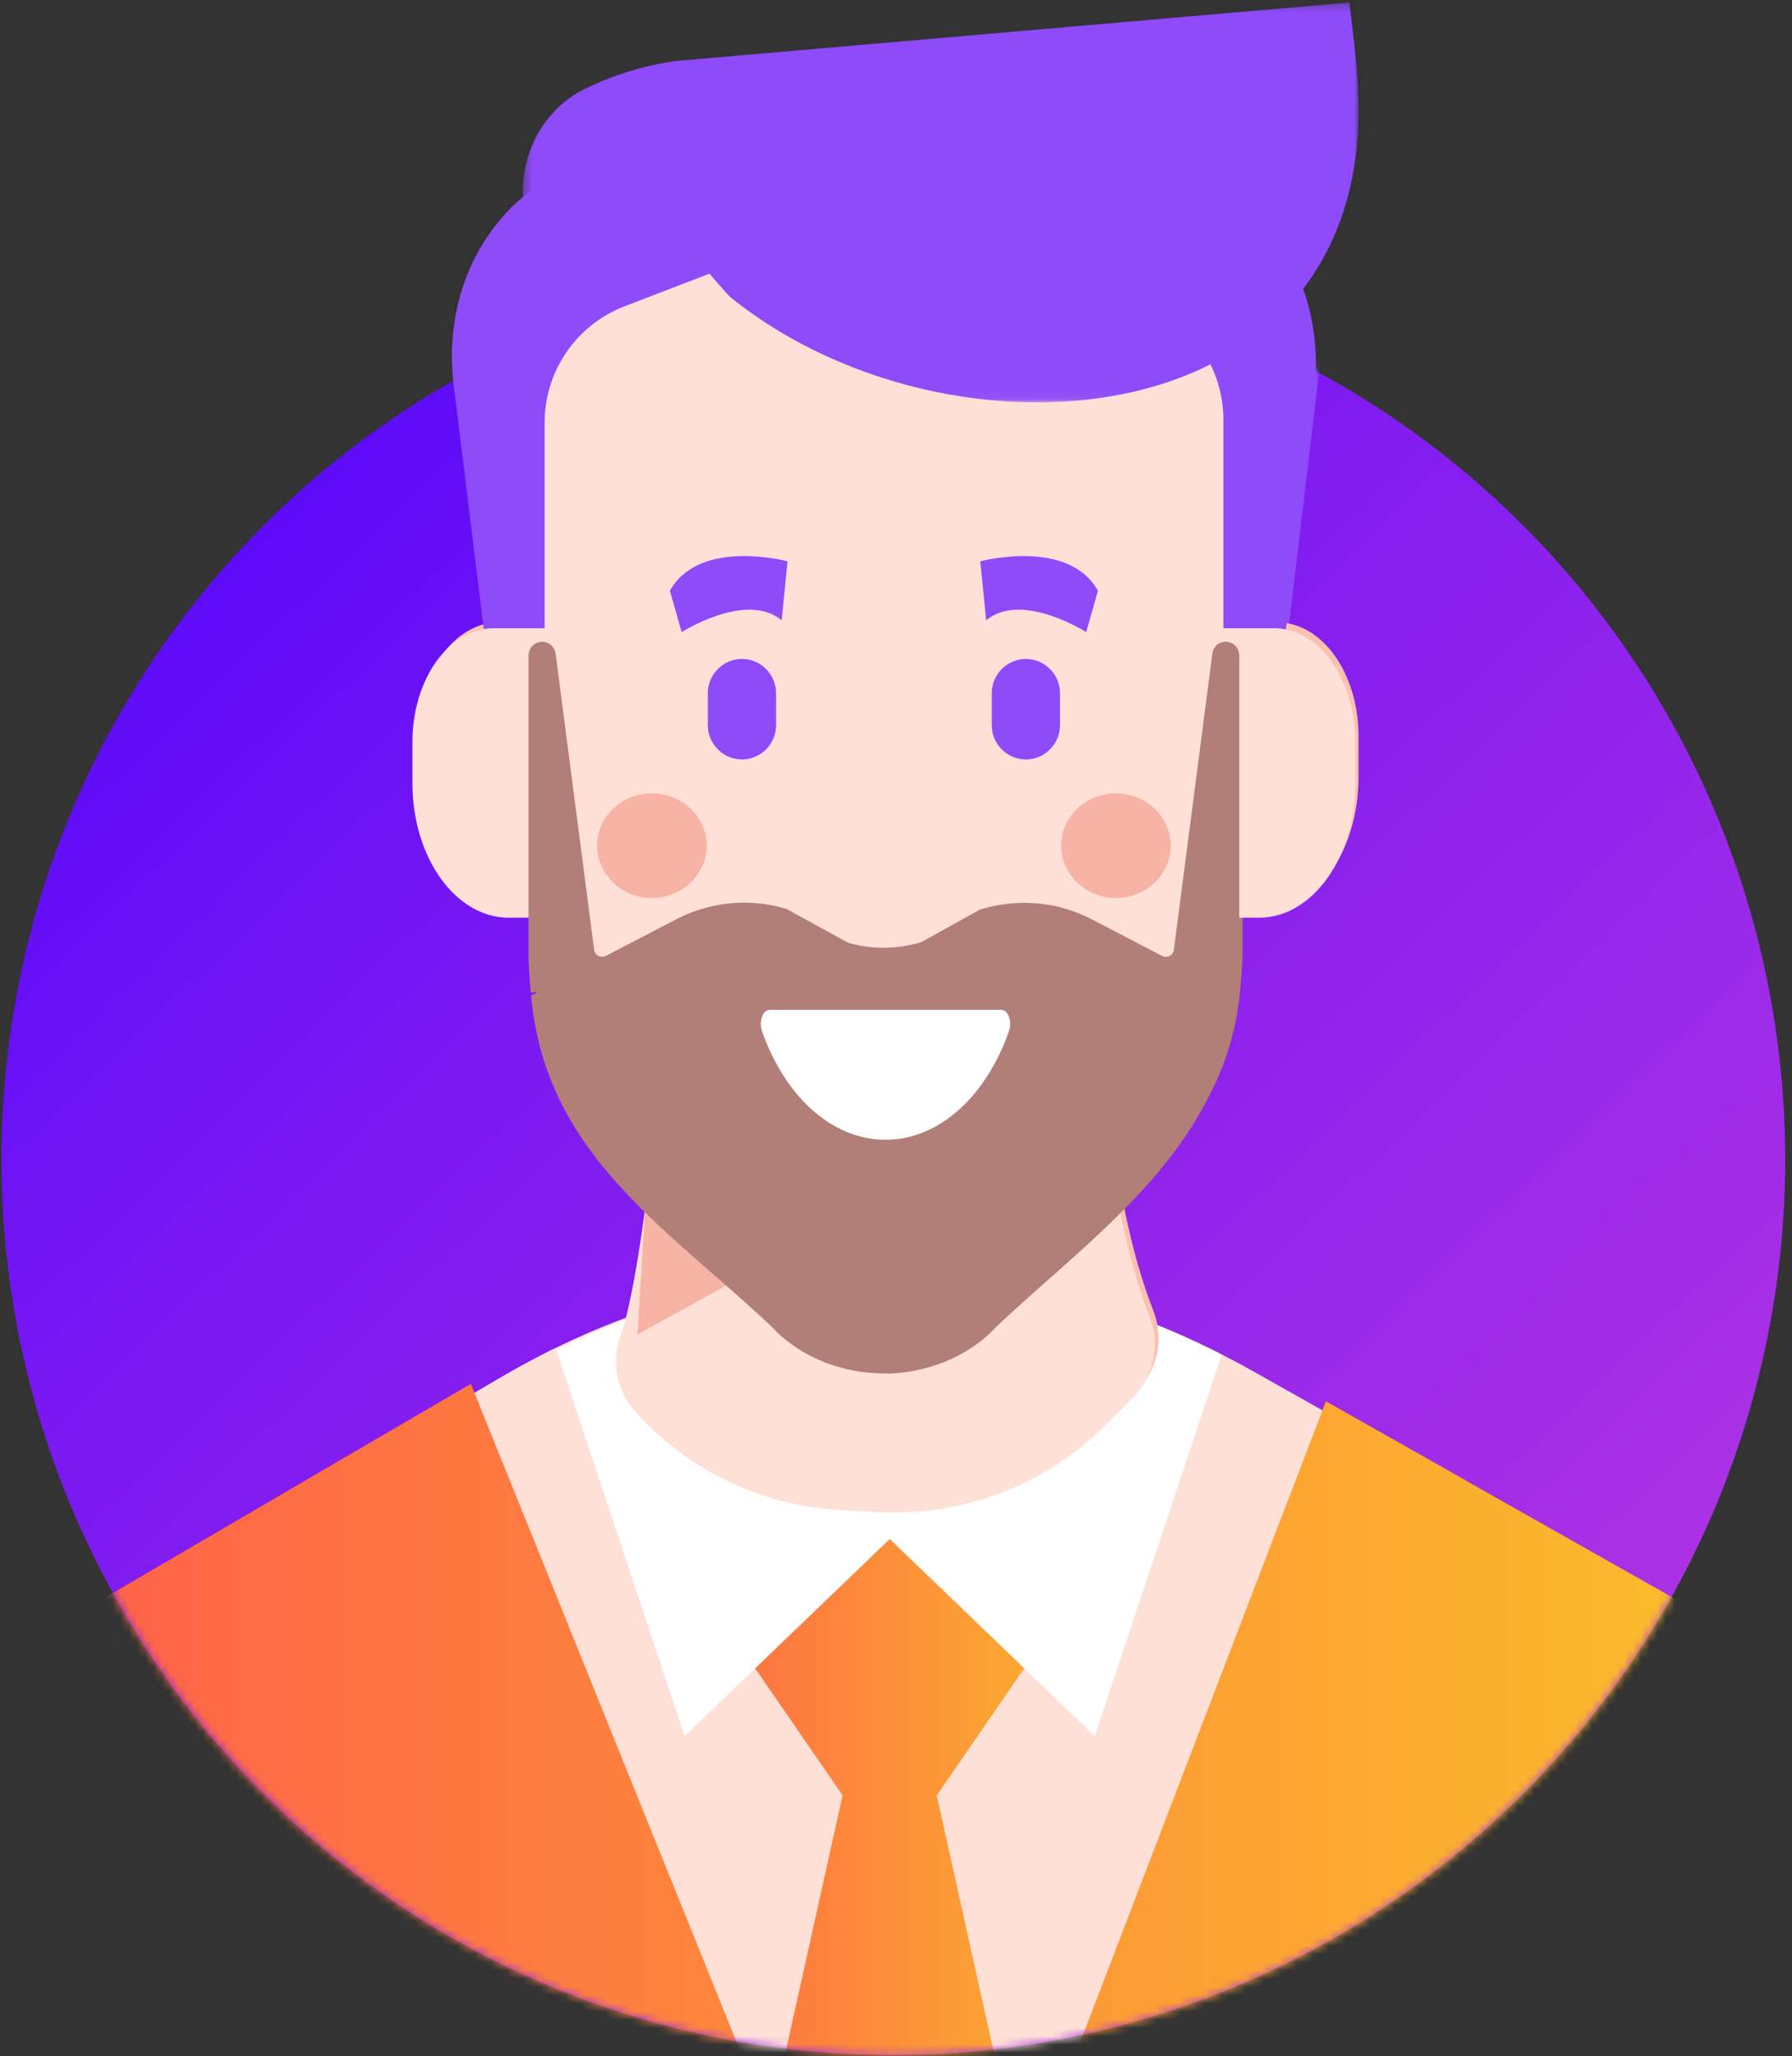 <svg xmlns="http://www.w3.org/2000/svg" xmlns:xlink="http://www.w3.org/1999/xlink" width="218" height="250" viewBox="0 0 218 250"><rect x="0" y="0" width="218" height="250" fill="#333333" stroke="none"/><defs><linearGradient id="b" x1="99.638%" x2="17.167%" y1="0%" y2="85.714%"><stop offset="0%" stop-color="#4801FF"/><stop offset="39.963%" stop-color="#7918F2"/><stop offset="100%" stop-color="#AC32E4"/></linearGradient><ellipse id="a" cx="108.5" cy="108.895" rx="108.5" ry="108.895"/><linearGradient id="d" x1="100%" x2="0%" y1="100%" y2="100%"><stop offset="0%" stop-color="#FBBC2B"/><stop offset="100%" stop-color="#FE6248"/></linearGradient><path id="e" d="M.352.305h101.419v48.6H.352z"/><linearGradient id="g" x1="100%" x2="0%" y1="100%" y2="100%"><stop offset="0%" stop-color="#FBBC2B"/><stop offset="100%" stop-color="#FE6248"/></linearGradient><path id="h" d="M.353.305h101.652v48.623H.353z"/></defs><g fill="none" fill-rule="evenodd"><g transform="translate(.173 32.11)"><mask id="c" fill="#fff"><use xlink:href="#a"/></mask><use fill="url(#b)" transform="matrix(-1 0 0 1 217 0)" xlink:href="#a"/><g mask="url(#c)"><path fill="#FFE0D7" d="M176.794 399.007l-136.252-.466-31.01-231.105c-.21-1.166.348-2.332 1.368-2.939l45.635-26.657 4.061-2.38a113.468 113.468 0 0 1 6.36-3.45c.697-.327 1.37-.654 2.067-.98 12.44-5.79 25.41-8.625 38.368-8.579.048 0 .094-.005.14-.005h1.068c.743 0 1.486.024 2.205.047.58 0 1.137.023 1.693.071 12.211.746 24.326 4.104 35.956 10.027.254.141.51.257.766.398a57.5 57.5 0 0 1 2.6 1.398c.232.118.44.234.65.35l9.26 5.225 43.454 24.583c.998.582 1.578 1.702 1.414 2.867l-29.803 231.595z"/><path fill="url(#d)" d="M145.084 337.566l28.12-10.047-24.102-108.445 12.05-17.49-6.025-24.488-11.75 1.949-11.75-1.949-6.025 24.487 12.05 17.491-24.101 108.445 28.12 10.047v1.219l1.706-.609 1.707.609z" transform="translate(-35.32 -32.874)"/><path fill="#FFF" d="M148.453 132.592l-15.435 46.412-24.953-23.976-24.952 23.976-15.622-46.995c.697-.325 1.369-.654 2.065-.979a92.172 92.172 0 0 1 18.779-6.414 87.779 87.779 0 0 1 19.197-2.169h1.067c.743 0 1.484.023 2.205.047.58 0 1.137.023 1.693.07 12.211.745 24.326 4.105 35.956 10.028"/><path fill="#FAC1B1" d="M138.149 137.019l-3.273 3.305A36.236 36.236 0 0 1 107.308 151l-4.572-.232a36.289 36.289 0 0 1-25.068-11.983 9.06 9.06 0 0 1-2.319-6.082c0-1.056.18-2.13.56-3.172.92-2.546 2.005-8.099 2.975-15.47 1.284-9.883 2.354-23.072 2.517-36.673.066-5.124 4.212-9.273 9.31-9.323l10.281-.1 23.685-.247c5.379-.066 9.69 4.397 9.508 9.8-.444 12.496-.116 34.197 5.938 49.716 1.317 3.371.576 7.205-1.974 9.784"/><path fill="#F29583" d="M121.816 105.187l-43.87 24.228.938-15.353c1.284-9.883 2.354-23.073 2.517-36.673.066-5.124 4.212-9.272 9.31-9.323l10.281-.098 20.824 37.219z"/><path fill="#8F4AF9" d="M131.822 86.154l-46.449.768c-11.359.189-21.76-8.154-23.107-19.102L55.65 14.042c-1.873-15.229 8.544-28.31 23.144-28.068l59.379.983c13.905.229 23.669 13.18 21.923 27.848l-6.199 52.08c-1.269 10.658-11.143 19.088-22.076 19.269"/><path fill="#FAC1B1" d="M149.064 18.211v62.344c0 .966-.076 2.874-.266 5.162-.455 5.886-1.482 14.402-3.038 16.33l-23.466 25.388a15.197 15.197 0 0 1-11.884 5.724h-4.271a15.23 15.23 0 0 1-11.772-5.543l-24.243-25.529c-1.88-2.29-3.038-13.657-3.362-19.242a46.308 46.308 0 0 1-.076-2.409V18.573a15.153 15.153 0 0 1 9.74-14.14l24.567-9.46a15.272 15.272 0 0 1 3.892-.944c2.127-.22 4.31 0 6.38.702l27.395 9.1a15.146 15.146 0 0 1 10.404 14.38"/><path fill="#F29583" d="M86.352 69.997c0 3.512-2.975 6.359-6.647 6.359s-6.648-2.847-6.648-6.36c0-3.511 2.976-6.357 6.648-6.357 3.672 0 6.647 2.846 6.647 6.358m56.323 0c0 3.512-2.977 6.359-6.647 6.359-3.672 0-6.648-2.847-6.648-6.36 0-3.511 2.976-6.357 6.648-6.357 3.67 0 6.647 2.846 6.647 6.358"/><g transform="translate(63.699 -32.783)"><mask id="f" fill="#fff"><use xlink:href="#e"/></mask><path fill="#8F4AF9" d="M101.637 9.657c-.218-3.066-.578-6.197-.995-9.352L18.837 7.422a36.888 36.888 0 0 0-10.97 3.386C2.452 13.459-.457 19.62.55 25.651c5.668 3.09 12.276 2.573 18.612 2.902.077.003.153.011.231.015-.479-.027 5.558 7.075 6.182 7.58 27.064 21.838 79.18 17.276 76.062-26.49" mask="url(#f)"/></g><path fill="#FAC1B1" d="M67.719 78.752h-5.394c-6.453 0-11.684-7.314-11.684-16.336v-5.027c0-7.634 4.426-13.822 9.887-13.822h7.19v35.185zm80.295 0h5.393c6.453 0 11.684-7.314 11.684-16.336v-5.027c0-7.634-4.426-13.822-9.887-13.822h-7.19v35.185z"/><path fill="#B27E78" d="M150.003 83.2c0 .915-.075 2.727-.283 4.905-1.596 18.043-16.626 28.06-28.878 39.618-2.998 3.262-7.441 5.208-12.227 5.436 0 0-1.48 0-1.48-.038-4.785-.19-9.226-2.136-12.226-5.398-13.084-12.337-27.217-20.83-28.877-39.622-.018-.114-.018-.228-.038-.343-.19-2.021-.266-3.701-.266-4.558V46.878c0-.821 1.197-.897 1.31-.076l3.588 27.64 1.083 8.336c.171 1.355 1.652 2.138 2.866 1.51l8.486-4.426a16.952 16.952 0 0 1 12.683-1.223l7.33 4.045c3.13.935 6.472.935 9.604 0l7.33-4.045a16.952 16.952 0 0 1 12.682 1.223l8.486 4.425c1.215.629 2.695-.154 2.867-1.509l.759-5.817 3.91-30.16c.115-.82 1.291-.744 1.291.077V83.2z"/><path fill="#B27E78" d="M108.109 132.161c.279 0 .507.004.507 0 4.498-.215 8.707-2.08 11.497-5.117 2.106-1.988 4.24-3.883 6.374-5.78 10.3-9.154 20.95-18.617 22.243-33.248.208-2.154.28-3.94.28-4.815V52.23l-3.98 30.678a2.972 2.972 0 0 1-1.563 2.248 2.94 2.94 0 0 1-2.748.015l-8.486-4.426a15.872 15.872 0 0 0-11.943-1.15l-7.131 3.963c-3.53 1.073-7.047 1.076-10.37.08l-7.523-4.125c-3.792-1.107-8.034-.704-11.745 1.232l-8.488 4.426a2.935 2.935 0 0 1-2.748-.015 2.97 2.97 0 0 1-1.56-2.253l-4.003-30.837V83.2c0 .78.07 2.422.26 4.465l.042.347c1.317 14.95 10.59 23.072 21.326 32.476 2.373 2.081 4.828 4.234 7.24 6.505 2.853 3.098 7.058 4.95 11.585 5.13l.934.037zm.384 1.997c-.58 0-1.041-.005-1.396-.053v.015c-5.051-.2-9.76-2.285-12.917-5.72-2.333-2.198-4.776-4.337-7.138-6.405-10.598-9.285-20.607-18.057-21.997-33.805l.95-.43-.99.092c-.197-2.108-.27-3.786-.27-4.651V46.877c0-.892.644-1.587 1.532-1.648a1.649 1.649 0 0 1 1.756 1.434l4.672 35.987a.961.961 0 0 0 .516.743c.29.153.619.156.908.007l8.484-4.426c4.174-2.176 8.94-2.633 13.424-1.292l7.524 4.124c2.762.808 5.885.801 8.847-.08l7.131-3.963c4.695-1.42 9.452-.961 13.619 1.21l8.484 4.427a.97.97 0 0 0 .91-.007.973.973 0 0 0 .516-.738l4.669-35.983c.125-.888.793-1.511 1.749-1.443a1.63 1.63 0 0 1 1.52 1.648v36.324c0 .918-.074 2.78-.289 5-1.361 15.416-12.313 25.146-22.903 34.558-2.12 1.884-4.24 3.766-6.281 5.691-3.093 3.366-7.798 5.464-12.861 5.708h-.169z"/><path fill="#75463E" d="M90.635 59.521c-2.277 0-4.142-1.872-4.142-4.162v-3.894c0-2.288 1.865-4.162 4.142-4.162 2.278 0 4.143 1.874 4.143 4.162v3.894c0 2.29-1.865 4.162-4.143 4.162M81.89 39.025l1.428 5.02s7.854-5.02 12.137-1.434l.714-7.173s-10.709-2.87-14.278 3.587m43.206 20.497c2.278 0 4.142-1.872 4.142-4.162v-3.894c0-2.288-1.864-4.162-4.142-4.162-2.277 0-4.142 1.874-4.142 4.162v3.894c0 2.29 1.865 4.162 4.142 4.162m8.745-20.497l-1.428 5.02s-7.854-5.02-12.136-1.434l-.715-7.173s10.71-2.869 14.279 3.587"/><path fill="#FFF" d="M93.997 89.946c-.813 0-1.34 1.411-.944 2.552 2.725 7.844 8.417 13.243 15.003 13.243 6.585 0 12.279-5.4 15.003-13.243.397-1.14-.13-2.552-.944-2.552H93.997z"/><path fill="#8F4AF9" d="M155.365 202.892l21.778 60.225.378 1.058 18.916 52.292c4.408 12.18 17.403 18.874 29.821 15.354l1.958-.563c17.287-4.908 27.123-23.186 21.744-40.409l-14.21-45.465-.083-.265-20.33-65.084a30.82 30.82 0 0 0-17.354-19.22 30.55 30.55 0 0 0-19.41-1.59c-19.113 4.745-29.936 25.09-23.208 43.667m-94.618-.365l-21.778 60.225-.378 1.058-18.916 52.292c-4.408 12.18-17.403 18.874-29.821 15.353l-1.958-.562c-17.287-4.908-27.123-23.187-21.744-40.409l14.21-45.465.083-.266L.775 179.67a30.81 30.81 0 0 1 17.354-19.22 30.55 30.55 0 0 1 19.41-1.59c19.111 4.745 29.936 25.09 23.208 43.667"/><path fill="url(#g)" d="M243.055 200.45l-29.918 232.598h-1.024l-137.272-.468-.14-1.001-31.01-231.106c-.279-1.585.487-3.242 1.928-4.104l25.834-15.09 4.34-2.542 16.642-9.702.489 1.235 52.457 129.884.814 2.03 1.577-4.106v-.023l48.675-126.9 14.275 8.071 4.549 2.589 25.787 14.577a3.995 3.995 0 0 1 1.997 4.058" transform="translate(-35.32 -32.874)"/></g></g><path fill="#FFE0D7" d="M137.883 169.883l-3.28 3.306a36.356 36.356 0 0 1-27.633 10.683l-4.581-.232a36.399 36.399 0 0 1-25.127-11.989 9.055 9.055 0 0 1-2.324-6.085c0-1.057.18-2.132.561-3.174.923-2.546 2.01-8.102 2.982-15.477 1.287-9.887 2.36-23.083 2.523-36.69.066-5.127 4.221-9.278 9.33-9.328l10.306-.1 23.74-.247c5.391-.066 9.712 4.399 9.53 9.806-.445 12.5-.116 34.212 5.951 49.739 1.32 3.373.577 7.208-1.978 9.788"/><path fill="#F29583" d="M121.512 138.036l-43.97 24.24.94-15.36c1.286-9.889 2.358-23.085 2.522-36.692.066-5.126 4.221-9.275 9.33-9.327l10.306-.098 20.872 37.237z" opacity=".6"/><path fill="#8F4AF9" d="M131.54 118.994l-46.555.768c-11.385.189-21.81-8.158-23.16-19.11l-6.63-53.804c-1.878-15.237 8.563-28.325 23.197-28.083l59.516.984c13.937.23 23.723 13.186 21.973 27.862l-6.213 52.105c-1.272 10.662-11.169 19.097-22.127 19.278"/><path fill="#FFE0D7" d="M148.823 51.018v62.375c0 .965-.076 2.875-.266 5.164-.457 5.888-1.486 14.409-3.046 16.338l-23.52 25.4a15.243 15.243 0 0 1-11.911 5.727h-4.281c-4.567 0-8.906-2.03-11.799-5.546l-24.299-25.541c-1.884-2.291-3.045-13.664-3.37-19.251a46.246 46.246 0 0 1-.076-2.41V51.38c0-6.27 3.883-11.897 9.763-14.147l24.623-9.464a15.33 15.33 0 0 1 3.9-.944c2.133-.22 4.321 0 6.396.702l27.458 9.104c6.241 2.069 10.428 7.856 10.428 14.387"/><path fill="#F29583" d="M85.967 102.829c0 3.514-2.983 6.362-6.663 6.362s-6.663-2.848-6.663-6.362c0-3.514 2.983-6.36 6.663-6.36s6.663 2.846 6.663 6.36m56.453 0c0 3.514-2.984 6.362-6.663 6.362-3.68 0-6.663-2.848-6.663-6.362 0-3.514 2.982-6.36 6.663-6.36 3.679 0 6.663 2.846 6.663 6.36" opacity=".6"/><g transform="translate(63.261)"><mask id="i" fill="#fff"><use xlink:href="#h"/></mask><path fill="#8F4AF9" d="M101.871 9.662c-.218-3.068-.579-6.2-.997-9.357L18.88 7.425a37.023 37.023 0 0 0-10.995 3.388C2.458 13.466-.458 19.63.551 25.663c5.682 3.093 12.305 2.575 18.655 2.903.078.004.154.012.232.015-.48-.026 5.57 7.08 6.196 7.584 27.126 21.85 79.363 17.285 76.237-26.503" mask="url(#i)"/></g><path fill="#FFE0D7" d="M67.29 111.589h-5.406c-6.467 0-11.71-7.318-11.71-16.345v-5.028c0-7.639 4.435-13.83 9.909-13.83h7.207v35.203zm80.48 0h5.406c6.468 0 11.711-7.318 11.711-16.345v-5.028c0-7.639-4.436-13.83-9.91-13.83h-7.207v35.203z"/><path fill="#B27E78" d="M149.765 79.699v36.34c0 .915-.077 2.728-.285 4.906-1.6 18.052-16.664 28.074-28.944 39.638-3.005 3.263-7.458 5.21-12.255 5.438 0 0-1.484 0-1.484-.038-4.795-.19-9.247-2.137-12.254-5.4-13.114-12.343-27.28-20.84-28.944-39.64-.018-.115-.018-.23-.038-.344-.19-2.023-.266-3.703-.266-4.56v-36.34c0-.821 1.2-.898 1.313-.077l3.596 27.655 1.085 8.34c.173 1.355 1.656 2.138 2.874 1.51l8.505-4.429a17.019 17.019 0 0 1 12.712-1.222l7.346 4.046a16.86 16.86 0 0 0 9.627 0l7.346-4.046a17.019 17.019 0 0 1 12.712 1.222l8.506 4.428c1.217.63 2.7-.154 2.873-1.51l.76-5.82 3.921-30.174"/><path fill="#B27E78" d="M107.773 165.023c.28 0 .508.004.508 0 4.51-.215 8.727-2.082 11.525-5.12 2.11-1.989 4.249-3.885 6.388-5.783 10.323-9.158 20.999-18.626 22.294-33.263.208-2.155.281-3.942.281-4.818V85.055l-3.99 30.692a2.973 2.973 0 0 1-1.566 2.25 2.952 2.952 0 0 1-2.754.015l-8.506-4.428a15.934 15.934 0 0 0-11.97-1.152l-7.148 3.965c-3.538 1.074-7.063 1.077-10.393.08l-7.541-4.126c-3.801-1.108-8.052-.705-11.772 1.233l-8.508 4.428a2.947 2.947 0 0 1-2.754-.015 2.971 2.971 0 0 1-1.565-2.255l-4.01-30.851v31.148c0 .781.069 2.424.26 4.468l.042.347c1.32 14.957 10.614 23.083 21.375 32.492 2.378 2.082 4.84 4.235 7.256 6.508 2.86 3.099 7.075 4.952 11.612 5.131l.936.038zm.386 1.998c-.582 0-1.044-.005-1.4-.053v.015c-5.063-.201-9.782-2.286-12.946-5.722-2.34-2.2-4.787-4.34-7.155-6.41-10.622-9.288-20.655-18.064-22.047-33.82l.95-.431-.99.093c-.199-2.109-.271-3.788-.271-4.654V79.7c0-.893.645-1.589 1.535-1.65a1.652 1.652 0 0 1 1.76 1.435l4.682 36.004a.962.962 0 0 0 .518.743.97.97 0 0 0 .91.007l8.504-4.428c4.183-2.176 8.96-2.634 13.455-1.292l7.54 4.126c2.77.808 5.9.801 8.868-.08l7.148-3.965c4.706-1.42 9.473-.962 13.65 1.211l8.504 4.428c.286.15.618.146.913-.007a.973.973 0 0 0 .516-.738l4.68-36c.125-.888.795-1.512 1.753-1.444.868.061 1.523.77 1.523 1.65v36.34c0 .92-.074 2.782-.29 5.002-1.364 15.424-12.34 25.16-22.955 34.576-2.126 1.884-4.25 3.767-6.296 5.693-3.1 3.368-7.816 5.467-12.89 5.71h-.17z"/><path fill="#8F4AF9" d="M90.26 92.348c-2.283 0-4.152-1.873-4.152-4.164v-3.896c0-2.289 1.869-4.164 4.152-4.164 2.282 0 4.152 1.875 4.152 4.164v3.896c0 2.291-1.87 4.164-4.152 4.164m-8.765-20.506l1.43 5.023s7.872-5.023 12.165-1.435l.716-7.177s-10.734-2.871-14.311 3.589M124.8 92.349c2.283 0 4.153-1.873 4.153-4.164v-3.896c0-2.29-1.87-4.164-4.152-4.164-2.283 0-4.152 1.875-4.152 4.164v3.896c0 2.29 1.87 4.164 4.152 4.164m8.765-20.507l-1.431 5.023s-7.872-5.023-12.165-1.435l-.716-7.177s10.734-2.87 14.312 3.589"/><path fill="#FFF" d="M93.63 122.788c-.816 0-1.344 1.412-.947 2.553 2.731 7.847 8.436 13.25 15.038 13.25 6.6 0 12.306-5.403 15.037-13.25.397-1.141-.13-2.553-.946-2.553H93.63z"/></g></svg>